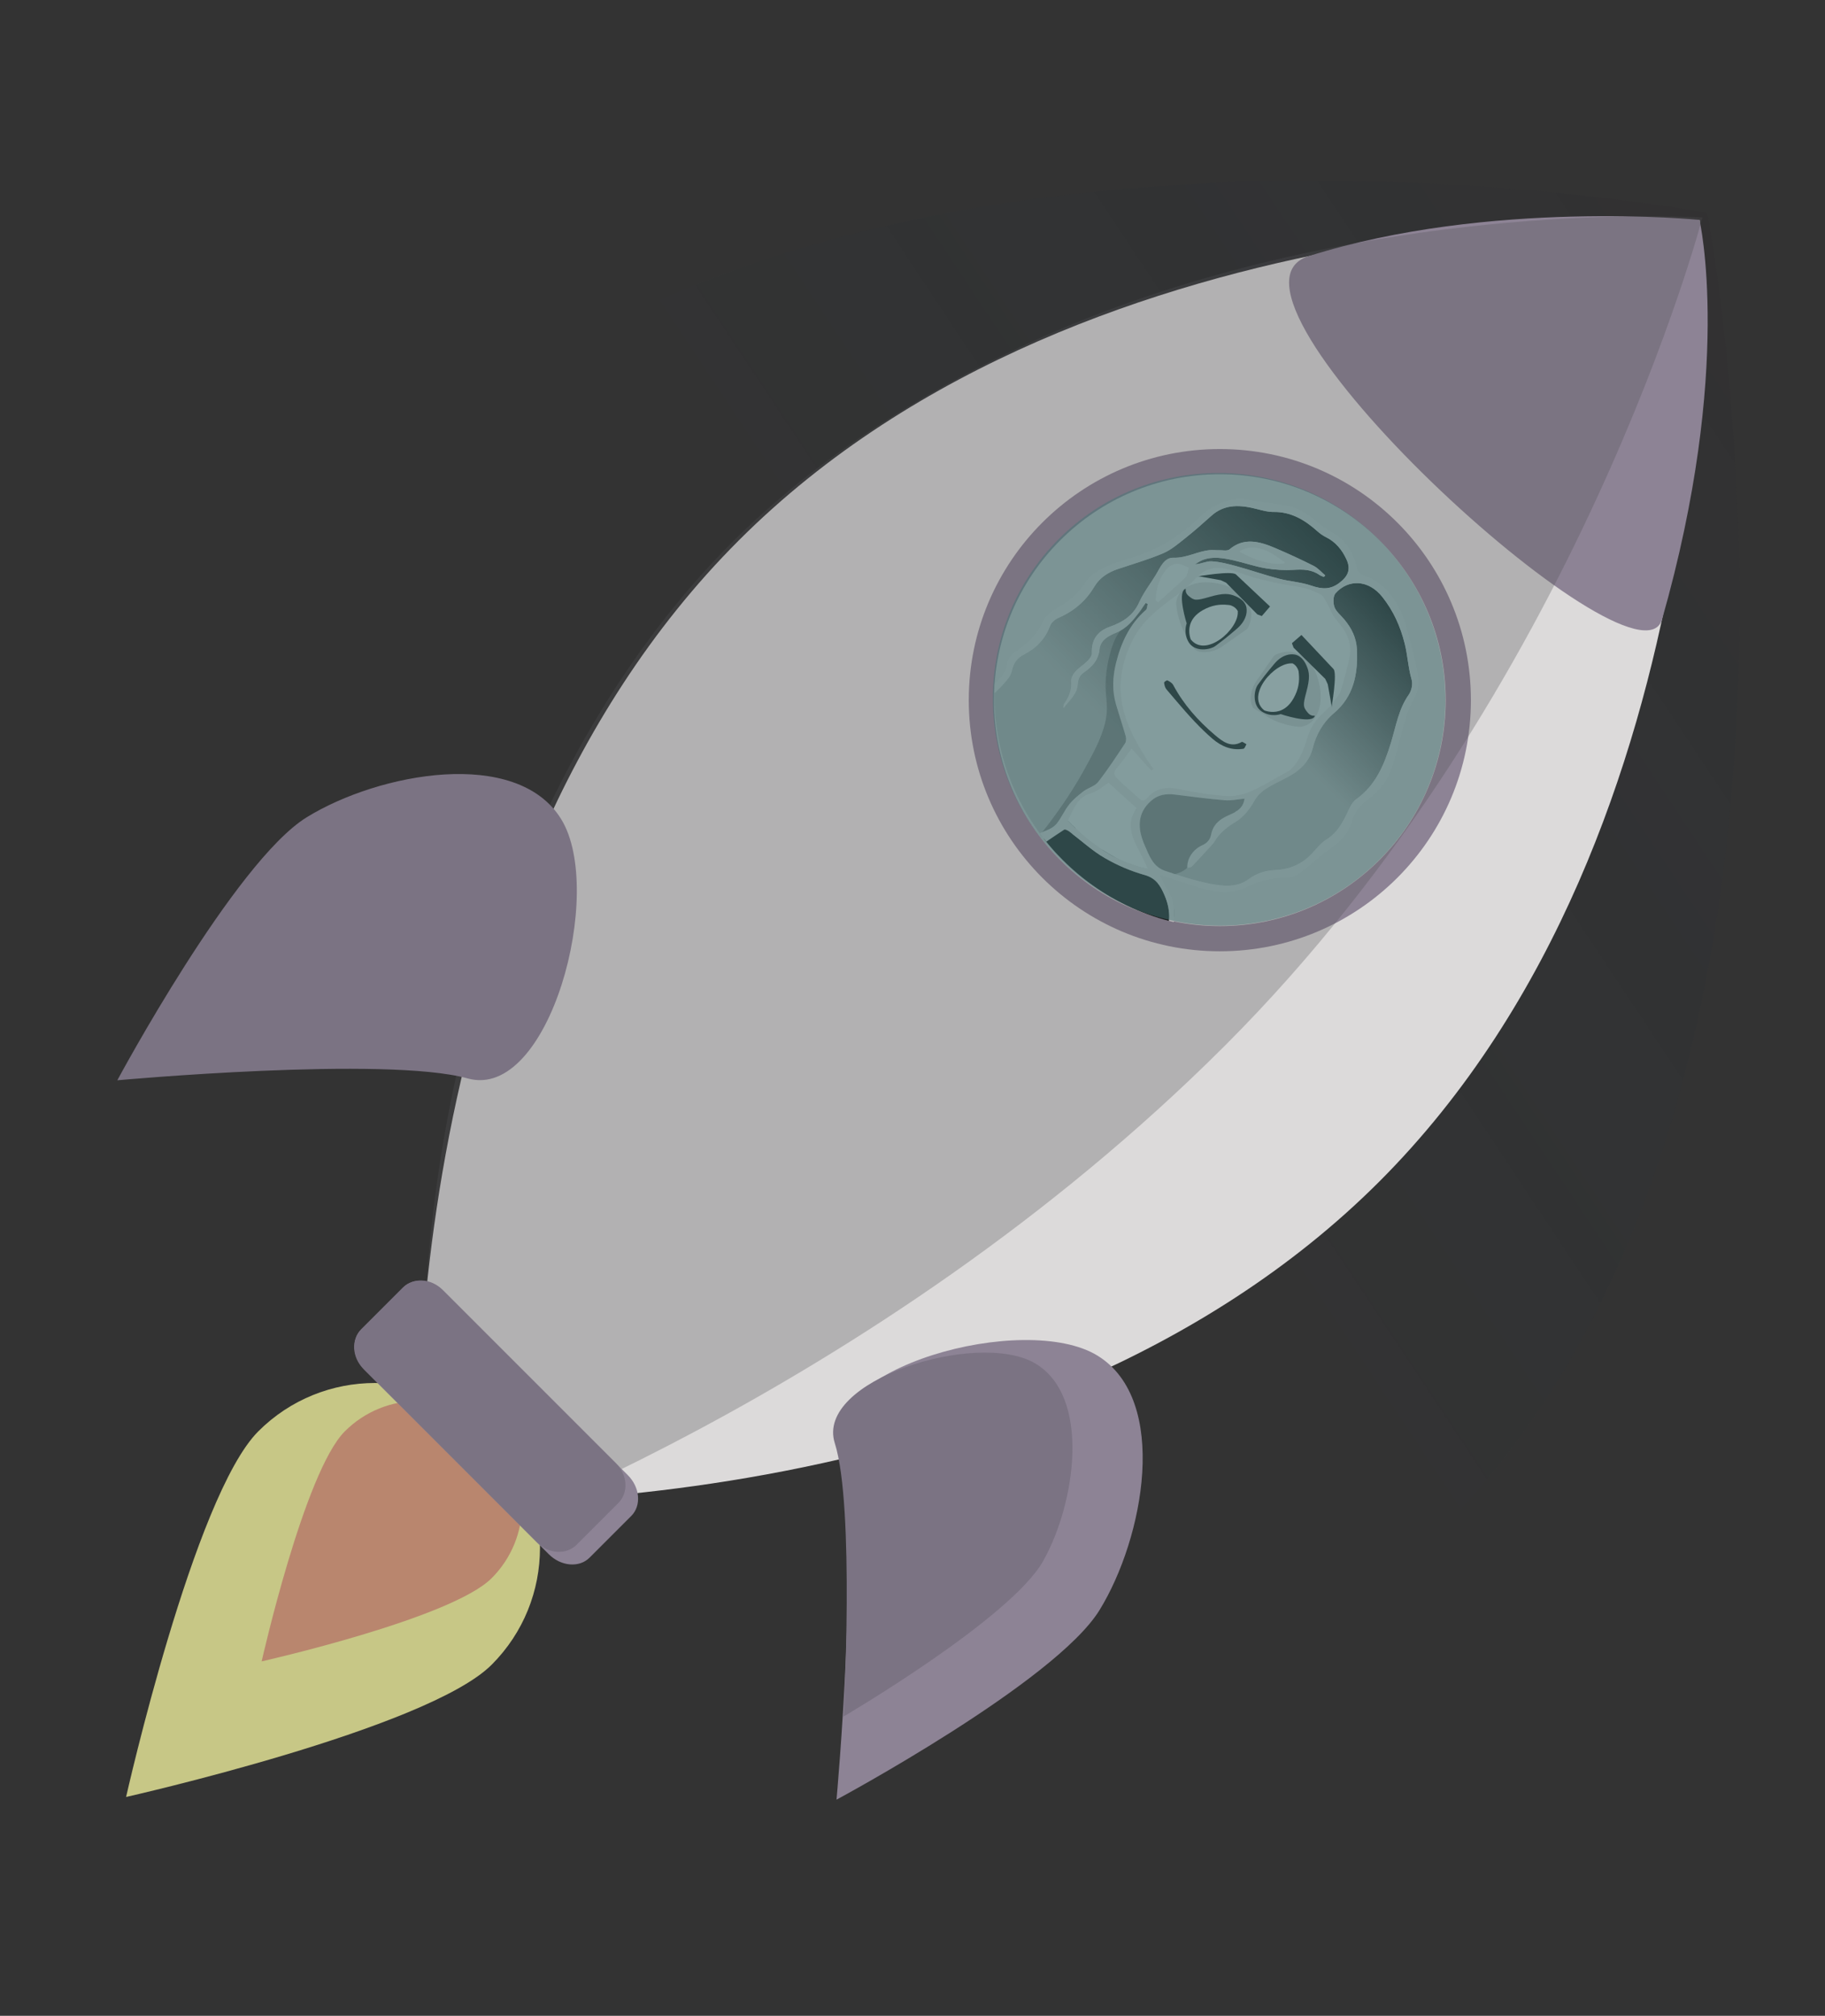 <?xml version="1.0" encoding="utf-8"?>
<!-- Generator: Adobe Illustrator 16.0.0, SVG Export Plug-In . SVG Version: 6.00 Build 0)  -->
<!DOCTYPE svg PUBLIC "-//W3C//DTD SVG 1.1//EN" "http://www.w3.org/Graphics/SVG/1.1/DTD/svg11.dtd">
<svg version="1.1" id="Layer_1" xmlns="http://www.w3.org/2000/svg" xmlns:xlink="http://www.w3.org/1999/xlink" x="0px" y="0px"
	 width="599.214px" height="661.714px" viewBox="0 0 599.214 661.714" enable-background="new 0 0 599.214 661.714"
	 xml:space="preserve">
<rect x="0" y="0" width="599.214" height="661.714" fill="#333333" stroke="none"/>
<linearGradient id="SVGID_1_" gradientUnits="userSpaceOnUse" x1="576.134" y1="118.219" x2="226.071" y2="320.328" gradientTransform="matrix(1.161 0.161 0.161 1.161 -62.991 -62.992)">
	<stop  offset="0" style="stop-color:#2A202A"/>
	<stop  offset="0.784" style="stop-color:#003457;stop-opacity:0"/>
</linearGradient>
<path opacity="0.1" fill="url(#SVGID_1_)" d="M127.125,158.375c144.119-144.117,433.43-88.465,433.43-88.465
	s55.654,289.315-88.463,433.432"/>
<g>
	<path fill="#DCDADA" d="M452.891,387.848C336.698,504.042,137.312,493.041,137.312,493.041s-11-199.386,105.193-315.58
		C358.7,61.268,558.084,72.268,558.084,72.268S569.084,271.654,452.891,387.848z"/>
	<path fill="#8D8395" d="M545.655,203.544C536.866,229.68,391.288,96.201,429.692,84.082
		c59.441-18.758,128.311-11.897,128.311-11.897S569.295,120.691,545.655,203.544"/>
	<circle fill="#8D8395" cx="400.517" cy="229.838" r="82.435"/>
	<circle fill="#DCDADA" cx="400.515" cy="229.837" r="74.162"/>
	<g>
		<defs>
			<circle id="SVGID_2_" cx="403.107" cy="228.166" r="76.585"/>
		</defs>
		<clipPath id="SVGID_3_">
			<use xlink:href="#SVGID_2_"  overflow="visible"/>
		</clipPath>
		<g clip-path="url(#SVGID_3_)">
			
				<linearGradient id="SVGID_4_" gradientUnits="userSpaceOnUse" x1="1812.312" y1="-210.697" x2="1812.312" y2="-400.236" gradientTransform="matrix(0.707 0.707 -0.707 0.707 -1139.237 -833.236)">
				<stop  offset="0.5" style="stop-color:#BDBDBD"/>
				<stop  offset="1" style="stop-color:#000000"/>
			</linearGradient>
			<path fill-rule="evenodd" clip-rule="evenodd" fill="url(#SVGID_4_)" d="M376.821,198.277c-0.191,0.669-0.166,1.583-0.607,1.968
				c-5.309,4.625-8.148,10.767-9.809,17.536c-1.078,4.396-1.309,8.976,0.061,13.582c1.004,3.377,2.121,6.729,3.092,10.114
				c0.213,0.745,0.332,1.793-0.027,2.337c-2.896,4.371-5.768,8.775-8.986,12.894c-1.092,1.398-3.262,1.879-4.756,3.013
				c-1.691,1.286-3.379,2.668-4.699,4.313c-1.537,1.913-2.529,4.271-4.039,6.211c-0.801,1.032-2.086,1.841-3.344,2.307
				c-2.709,1.004-4.859,2.522-6.568,4.858c-0.758,1.033-2.186,1.665-3.445,2.183c-2.387,0.978-4.201,2.291-5.252,4.838
				c-1.191,2.888-3.508,4.867-6.803,5.288c-2.237,0.285-3.819,1.144-4.761,3.288c-0.927,2.113-2.247,4.012-5.156,3.546
				c-2.737-0.438-4.012,1.631-5.523,3.133c-2.671,2.653-5.671,4.458-10.385,4.158c2.267-3.868,4.416-7.378,6.39-10.994
				c0.675-1.24,1.278-2.719,1.272-4.13c-0.016-3.412,0.942-6.301,3.113-8.744c2.92-3.289,4.275-7.383,5.754-11.5
				c1.353-3.77,3.463-7.223,5.256-10.807c1.276-2.556,2.048-5.175,0.887-8.173c-1.24-3.206,0.908-5.178,2.591-7.044
				c1.811-2.008,2.688-4.031,2.131-6.855c-0.578-2.939,0.066-5.431,2.467-7.359c1.863-1.496,3.48-3.314,5.045-5.132
				c0.732-0.852,1.328-1.974,1.555-3.09c0.5-2.46,1.861-4.103,3.988-5.206c3.977-2.061,6.904-5.021,8.502-9.342
				c0.408-1.106,1.609-2.14,2.73-2.625c5.082-2.197,9.035-5.568,11.844-10.301c1.756-2.958,4.5-4.674,7.736-5.758
				c4.945-1.657,9.988-3.12,14.764-5.137c2.639-1.114,4.916-3.07,7.178-4.863c3.023-2.396,5.916-4.959,8.793-7.53
				c4.447-3.975,9.723-3.524,15.262-2.056c1.682,0.446,3.443,0.882,5.129,0.858c5.619-0.074,10.109,2.543,14.25,6.249
				c0.859,0.77,1.824,1.487,2.846,1.988c3.242,1.593,5.344,4.178,6.811,7.354c1.553,3.364,0.395,5.587-2.285,7.646
				c-2.996,2.303-5.738,2.16-9.26,0.952c-3.451-1.184-7.168-1.368-10.711-2.294c-4.654-1.218-9.232-2.817-13.879-4.089
				c-2.697-0.737-5.469-1.462-8.195-1.602c-1.713-0.088-3.406,0.918-5.438,0.967c0.836-0.471,1.625-1.044,2.514-1.392
				c3.246-1.272,6.662-0.664,10.021,0.072c3.568,0.781,7.078,2.032,10.658,2.641c3.047,0.519,6.191,0.686,9.229,0.511
				c3.002-0.173,5.818-0.188,8.49,1.689c0.426,0.3,0.961,0.433,1.447,0.643c0.141-0.174,0.283-0.347,0.426-0.521
				c-1.264-1.059-2.4-2.406-3.82-3.124c-4.121-2.083-8.32-4.006-12.555-5.819c-5.197-2.225-10.336-3.606-15.051,0.411
				c-0.705,0.601-2.27,0.241-3.441,0.272c-1.049,0.028-2.121-0.118-3.156-0.013c-4.025,0.408-7.475,2.603-11.793,2.489
				c-3.154-0.083-4.359,3.272-5.844,5.691c-1.824,2.974-4.012,5.763-5.428,8.939c-1.93,4.337-5.391,6.515-9.596,8.007
				c-4.025,1.428-6.135,4.169-5.945,8.707c0.037,0.872-0.76,1.865-1.434,2.545c-1.223,1.235-2.771,2.159-3.932,3.443
				c-0.732,0.812-1.477,2.045-1.398,3.084c0.219,2.911-0.705,5.255-2.262,7.451c-0.264,0.372-0.34,0.882-0.256,1.471
				c1.803-2.509,4.469-4.5,4.67-7.944c0.102-1.763,0.773-2.91,2.125-3.846c2.629-1.82,4.639-3.957,5.008-7.543
				c0.316-3.062,3.096-4.425,5.566-5.447c3.531-1.463,5.666-4.199,7.746-7.104c0.619-0.864,1.234-1.732,1.852-2.598
				C376.391,198.054,376.606,198.166,376.821,198.277z"/>
			
				<ellipse transform="matrix(0.707 0.707 -0.707 0.707 372.294 -10.108)" opacity="0.4" fill-rule="evenodd" clip-rule="evenodd" stroke="#000000" stroke-miterlimit="10" cx="198.349" cy="444.348" rx="70.666" ry="10.925"/>
			<path fill-rule="evenodd" clip-rule="evenodd" d="M364.151,308.919c0.754-0.361,1.67-0.417,2.512-0.615
				c0.125,0.242,0.252,0.485,0.377,0.729c-0.633,1.958-1.658,3.857-1.828,5.886c-0.496,5.923-0.947,11.883-0.861,17.858
				c0.092,6.37,0.865,12.774,1.236,19.165c0.09,1.579,0.77,2.049,2.141,1.865c1.469-0.198,2.939-0.409,4.389-0.691
				c6.734-1.311,13.463-2.643,20.189-3.979c1.48-0.294,2.713-0.752,2.145-2.781c-0.811-2.903-1.379-3.507-3.668-3.303
				c-5.576,0.496-11.148,1.025-16.721,1.549c-1.938,0.181-2.65-0.662-2.096-2.507c1.273-4.236,2.545-8.474,3.828-12.706
				c2.193-7.226,4.021-14.615,6.725-21.615c1.846-4.78,1.863-9.251-0.203-13.983c-1.281-2.932-2.678-5.5-6.443-6.553
				c-4.525-1.267-9.041-3.191-13.156-5.591c-3.775-2.202-7.121-5.202-10.625-7.916c-0.047-0.528-0.268-1.042-0.697-1.473
				c-0.898-0.897-2.619-1.025-3.496,0c-0.17,0.197-0.35,0.375-0.543,0.547c-0.016,0.014-0.027,0.023-0.041,0.034
				c-0.166,0.118-0.34,0.228-0.512,0.336c-0.635,0.4-1.312,0.734-1.984,1.063c-1.414,0.69-2.848,1.304-4.176,2.151
				c-1.668,1.062-3.609,1.932-4.951,3.419c-0.465,0.515-0.879,1.075-1.332,1.6c-0.207,0.238-0.428,0.461-0.66,0.673
				c-0.057,0.025-0.125,0.05-0.191,0.062c-0.111,0.02-0.219,0.051-0.32,0.088c-0.559,0.042-1.088,0.265-1.443,0.717
				c-1.582,2.004-3.426,3.773-5.295,5.504c-0.404,0.375-0.771,0.722-1.021,0.892c-0.432,0.296-0.908,0.525-1.385,0.743
				c0.014-0.006-0.76,0.321-0.35,0.155c-0.359,0.145-0.717,0.287-1.072,0.435c-0.574,0.237-1.137,0.49-1.684,0.789
				c-2.089,1.143-3.351,3.316-4.866,5.057c-0.311,0.357-0.649,0.687-1.007,0.996c0.16-0.149-0.341,0.217-0.372,0.235
				c-0.023,0.014-0.464,0.19-0.44,0.192c-1.017,0.326-2.12,0.411-3.169,0.571c-1.193,0.182-2.293,0.529-3.396,1.021
				c-1.142,0.51-2.126,1.436-3.031,2.278c-0.396,0.368-0.786,0.742-1.187,1.106c-0.177,0.161-0.359,0.314-0.543,0.468
				c0.219-0.188-0.342,0.237-0.355,0.245c-0.203,0.135-0.422,0.244-0.641,0.353c0.408-0.2-0.206,0.021-0.268,0.034
				c-0.021,0.005-0.372,0.052-0.438,0.063c-0.29,0.026-0.581,0.041-0.87,0.051c-2.009,0.075-4.043-0.231-6.038,0.044
				c0.709-1.466,1.656-3.102,2.505-4.683c0.522-0.972,0.39-2.177-0.402-2.969c-0.712-0.711-2.093-1.04-2.969-0.402
				c-0.116,0.084-0.234,0.161-0.357,0.234c-0.07,0.04-0.276,0.129-0.374,0.172c-0.394,0.135-0.8,0.238-1.202,0.34
				c-1.021,0.254-2.058,0.449-3.077,0.713c-2.463,0.64-4.822,1.825-5.644,4.403c-0.088,0.275-0.112,0.557-0.086,0.832
				c-0.074,0.308-0.109,0.622-0.097,0.882c0.184,3.547-1.264,5.682-4.7,5.973c-2.352,0.2-4.783,0.025-7.169-0.225
				c-1.76-0.185-3.673-1.366-5.222-1.038c-3.22,0.684-6.344,1.876-9.329,3.215c-7.755,3.478-15.424,7.125-23.102,10.756
				c-2.288,1.081-4.489,2.329-6.951,3.616c0.927,1.247,1.533,2.135,2.214,2.963c1.979,2.408,3.992,4.789,5.984,7.186
				c3.059,3.682,5.81,7.683,9.232,10.982c6.273,6.043,12.929,11.689,19.452,17.471c5.433,4.814,10.875,9.62,16.371,14.359
				c3.353,2.891,6.941,5.51,10.201,8.498c3.988,3.657,7.72,7.596,11.609,11.362c1.658,1.605,3.471,3.046,5.151,4.627
				c3.365,3.164,6.688,6.375,10.325,9.85c1.669-4.527,3.332-8.365,4.499-12.378c1.473-5.062,2.447-10.299,3.805-15.406
				c1.879-7.072,3.939-14.085,5.873-21.14c1.523-5.555,3.482-11.025,4.322-16.732c0.994-6.755,3.443-12.931,5.219-19.369
				c0.688-2.495,2.004-4.846,2.258-7.392c0.146-1.496,0.557-1.899,1.697-2.438C350.979,315.319,357.542,312.075,364.151,308.919z"/>
			<path fill-rule="evenodd" clip-rule="evenodd" d="M314.763,247.259c1.289,3.863,2.223,7.43,0.366,10.945
				c-0.489,0.926-0.791,1.388-2.049,1.398c-7.263,0.066-14.511,0.321-21.765,0.507c-0.296,0.008-0.596-0.007-0.894-0.03
				c-3.474-0.275-3.266-0.226-3.905,3.325c-0.652,3.633-1.826,7.135-2.666,10.726c-0.755,3.225-1.335,6.501-2.06,9.736
				c-0.252,1.126-0.075,2.679-2.191,2.189c-1.809-0.419-3.653-0.307-3.479-3.09c0.4-6.403,0.536-12.841,0.99-19.237
				c0.238-3.347,0.804-6.667,1.483-9.926c0.188-0.907,1.185-2.102,2.025-2.24c8.418-1.392,16.868-2.657,25.34-3.806
				C308.819,247.367,311.767,247.416,314.763,247.259z"/>
			<path fill-rule="evenodd" clip-rule="evenodd" d="M209.451,432.057c1.959-1.955,3.894-3.933,5.875-5.862
				c5.425-5.287,10.91-10.513,16.297-15.837c10.308-10.187,20.538-20.45,30.862-30.618c1.698-1.675,3.769-2.966,5.564-4.548
				c1.27-1.121,2.28-0.879,3.501,0.291c2.876,2.753,5.768,5.495,8.758,8.123c1.955,1.718,4.133,3.175,6.13,4.849
				c0.994,0.832,1.745,1.954,2.708,2.831c3.596,3.272,7.231,6.501,10.859,9.737c0.926,0.826,1.163,1.473,0.105,2.363
				c-3.961,3.338-8.181,6.184-13.017,8.311c-4.064,1.789-7.55,4.742-11.595,6.584c-6.986,3.182-14.177,5.972-21.339,8.799
				c-9.552,3.77-19.146,7.443-28.745,11.104c-4.785,1.824-9.559,3.705-14.466,5.215c-3.153,0.971-6.524,1.385-9.835,1.875
				c-0.695,0.104-1.922-0.367-2.23-0.918c-0.29-0.515,0.079-1.715,0.564-2.221C202.722,438.716,206.103,435.403,209.451,432.057z"/>
			<path fill-rule="evenodd" clip-rule="evenodd" d="M195.514,441.254c0.932-2.918,1.709-5.907,2.823-8.745
				c2.822-7.178,5.903-14.239,8.683-21.435c4.339-11.234,8.46-22.566,12.799-33.803c1.163-3.01,2.768-5.827,4.188-8.722
				c3.833-7.808,7.674-15.611,11.522-23.41c0.286-0.579,0.669-1.106,0.973-1.603c2.999,2.545,5.983,4.971,8.848,7.533
				c4.646,4.158,9.247,8.37,13.802,12.63c2.372,2.22,4.677,4.524,6.839,6.945c0.43,0.481,0.415,1.927,0.011,2.469
				c-1.56,2.104-3.304,4.077-5.088,5.996c-1.932,2.075-3.933,4.09-5.994,6.037c-6.032,5.695-12.234,11.219-18.13,17.049
				c-5.052,4.996-9.763,10.336-14.658,15.491c-0.793,0.834-1.815,1.444-2.645,2.247c-4.437,4.295-8.843,8.621-13.263,12.932
				c-2.762,2.695-5.514,5.4-8.319,8.051c-0.46,0.436-1.17,0.609-1.765,0.905C195.932,441.632,195.724,441.444,195.514,441.254z"/>
			<g>
				<path fill-rule="evenodd" clip-rule="evenodd" fill="#F3F3F3" d="M397.03,347.438c-0.572-1.485-1.092-2.831-1.699-4.411
					c4.35-1.297,8.615-2.568,13.037-3.886c0.324,0.428,0.717,0.944,1.225,1.612c0.258-0.454,0.703-0.861,0.619-1.147
					c-1.139-3.86,0.926-6.384,2.988-9c1.238-1.571,2.16-3.397,3.27-5.077c0.471-0.713,1.059-1.343,2.143-1.8
					c-0.391,2.389-0.785,4.776-1.238,7.543c0.811-0.318,1.275-0.443,1.682-0.666c4.887-2.672,10.188-3.591,15.924-2.887
					c2.096,0.256,2.65,1.485,1.777,2.896c-1.244,2.013-2.752,3.941-4.506,5.513c-4.27,3.829-9.543,6.308-15.26,6.841
					C410.086,343.611,403.692,345.627,397.03,347.438z"/>
				<path fill-rule="evenodd" clip-rule="evenodd" fill="#F3F3F3" d="M277.032,296.15c0.083-3.113,0.161-5.993,0.25-9.293
					c1.131,0.235,2.496,0.14,3.143,0.776c0.499,0.492,0.18,1.915,0.078,2.898c-0.159,1.544-0.487,3.058-0.662,4.599
					c-0.252,2.229,1.85,2.316,3.301,3.242c-0.433,0.298-0.698,0.513-0.993,0.682c-2.619,1.489-2.647,1.574-1.045,4.257
					c0.853,1.427,0.797,2.485-0.688,3.379c-3.277,1.974-6.673,2.525-10.436,0.675c-2.064-1.015-2.574-2.121-1.594-4.185
					C270.225,299.308,272.887,296.375,277.032,296.15z"/>
				<path fill-rule="evenodd" clip-rule="evenodd" fill="#F3F3F3" d="M379.506,197.194c0.154-4.037,1.215-7.744,4.004-10.637
					c0.746-0.773,2.07-1.342,3.166-1.324c1.205,0.018,2.453,0.821,3.682,1.282c-0.373,1.052-0.455,2.402-1.172,3.106
					c-2.881,2.826-5.955,5.451-8.959,8.152C379.987,197.58,379.749,197.387,379.506,197.194z"/>
				<path fill-rule="evenodd" clip-rule="evenodd" fill="#F3F3F3" d="M406.993,181.137c4.494-2.772,9.561-0.557,14.93,3.712
					C419.086,185.932,412.213,184.254,406.993,181.137z"/>
				<path fill-rule="evenodd" clip-rule="evenodd" d="M395.247,240.026c-4.391-4.205-8.312-8.976-12.314-13.675
					c-0.479-0.562-0.689-1.445-0.77-2.189c-0.025-0.254,0.877-0.863,1.105-0.749c0.701,0.35,1.525,0.853,1.873,1.503
					c3.416,6.409,8.156,11.736,13.672,16.415c2.6,2.205,5.316,4.292,8.828,2.288c0.27-0.152,1.021,0.483,1.549,0.752
					c-0.324,0.513-0.562,1.407-0.988,1.478c-3.795,0.626-7.154-0.716-10.141-3.271C397.098,241.756,396.163,240.903,395.247,240.026
					z"/>
			</g>
			
				<linearGradient id="SVGID_5_" gradientUnits="userSpaceOnUse" x1="1870.216" y1="-283.918" x2="1870.216" y2="-398.849" gradientTransform="matrix(0.707 0.707 -0.707 0.707 -1139.237 -833.236)">
				<stop  offset="0.5" style="stop-color:#BDBDBD"/>
				<stop  offset="1" style="stop-color:#000000"/>
			</linearGradient>
			<path fill-rule="evenodd" clip-rule="evenodd" fill="url(#SVGID_5_)" d="M408.614,262.166c-0.373,3.127-2.654,4.351-5.014,5.357
				c-2.979,1.273-5.297,3.034-5.951,6.441c-0.326,1.702-1.301,2.773-2.93,3.512c-2.826,1.28-4.191,3.667-4.131,6.989
				c0.268,0.038,0.551,0.157,0.625,0.077c1.883-1.987,3.756-3.984,5.602-6.007c0.729-0.798,1.504-1.583,2.061-2.503
				c1.668-2.753,4.01-4.556,6.793-6.244c2.562-1.55,4.686-4.207,6.156-6.881c1.35-2.456,3.328-3.764,5.535-5.011
				c2.609-1.477,5.441-2.624,7.891-4.312c2.711-1.87,4.867-4.481,5.691-7.761c1.195-4.753,3.43-8.689,7.107-11.797
				c6.326-5.346,7.885-12.69,7.475-20.876c-0.193-3.825-1.785-7.053-4.299-9.984c-1.105-1.289-2.604-2.5-3.104-3.975
				c-0.463-1.37-0.418-3.572,0.41-4.49c4.156-4.617,10.729-4.501,15.309,1.212c3.764,4.695,5.973,9.844,7.352,15.266
				c0.996,3.913,1.148,7.991,2.309,11.969c0.436,1.489-0.074,3.646-0.961,4.901c-3.334,4.719-4.199,10.38-5.848,15.784
				c-2.188,7.172-5.037,14.016-11.432,18.542c-1.219,0.863-1.98,2.491-2.652,3.923c-1.691,3.605-3.438,7.022-7.025,9.224
				c-1.947,1.193-3.389,3.173-5.006,4.85c-3.162,3.277-7.072,5.037-11.758,5.217c-3.301,0.127-6.248,1.08-8.826,2.998
				c-3.895,2.896-8.559,2.334-13.01,1.448c-4.889-0.974-9.719-2.572-14.492-4.192c-3.959-1.344-5.225-5.108-6.693-8.483
				c-2.387-5.481-2.41-10.493,2.203-14.529c2.203-1.926,4.756-2.373,7.668-2.014c5.482,0.678,10.967,1.41,16.455,1.87
				C404.252,262.866,406.391,262.365,408.614,262.166z"/>
			<path opacity="0.3" fill-rule="evenodd" clip-rule="evenodd" d="M397.518,276.416c0.277-0.777,0.422-1.592,0.375-2.382
				c1.363-0.963,2.494-2.182,3.145-3.817c0.049-0.126,0.08-0.251,0.104-0.375c0.945-0.128,1.889-0.258,2.832-0.393
				c0.848-0.121,1.562-0.984,1.766-1.765c0.129-0.493,0.1-0.969-0.053-1.4c0.582-0.06,1.158-0.145,1.725-0.271
				c1.316-0.293,2.096-1.752,1.764-3.019c-0.35-1.34-1.705-2.057-3.02-1.764c-0.129,0.029-0.258,0.052-0.389,0.073
				c-0.029,0.003-0.059,0.006-0.088,0.009c-0.457,0.041-0.914,0.052-1.373,0.057c-1.084,0.01-2.17-0.046-3.252-0.112
				c-2.686-0.164-5.365-0.42-8.053-0.596c-5.334-0.348-11.289-0.718-16.275,1.56c-2.086,0.952-3.652,2.677-4.377,4.845
				c-0.811,2.421-0.164,5.203,0.76,7.489c0.346,0.854,1.014,1.529,1.812,1.765c-0.203,0.487-0.33,1.02-0.373,1.603
				c-0.111,1.506,0.721,3.064,1.516,4.278c0.574,0.881,1.605,1.405,2.611,1.217c-0.033,0.839,0.355,1.702,1.211,2.244
				c0.889,0.562,1.807,0.878,2.736,1.016c0.244,0.316,0.555,0.576,0.908,0.742c1.543-0.176,4.705-0.902,6.287-2.575
				c2.779-2.36,3.158-3.85,5.375-6.818"/>
			<path opacity="0.3" fill-rule="evenodd" clip-rule="evenodd" d="M343.452,276.505c0.004,0.005,0.008,0.01,0.012,0.015
				c0.188-0.175,0.377-0.347,0.566-0.519C343.834,276.167,343.641,276.335,343.452,276.505z"/>
			<path opacity="0.3" fill-rule="evenodd" clip-rule="evenodd" d="M348.073,270.698c2.131-1.688,4.377-3.525,5.529-6.051
				c0.357-0.778,1.328-0.437,1.529,0.219c0.473-0.729,0.955-1.449,1.443-2.168c0.557-0.188,1.053-0.569,1.367-1.109
				c0.746-1.28,1.477-2.568,2.193-3.864c1.564-1.583,3.125-3.194,4.531-4.901c0.096-0.098,0.189-0.195,0.287-0.291
				c0.188-0.189,0.336-0.403,0.451-0.632c2.299-2.981,4.062-6.278,4.514-10.22c0.393-3.424-0.623-6.667-1.287-9.979
				c0.07-0.422,0.143-0.844,0.221-1.265c0.172-0.941-0.1-1.887-0.768-2.486c-0.059-0.692-0.098-1.387-0.119-2.082
				c-0.002-0.061-0.002-0.122-0.004-0.182c0.08-0.605,0.188-1.213,0.348-1.94c0.135-0.619,0.047-1.248-0.225-1.776
				c0.008-0.07,0.012-0.142,0.02-0.212c0.023-0.247,0.051-0.493,0.078-0.739c0.006-0.044,0.01-0.081,0.014-0.113
				c0.006-0.04,0.018-0.117,0.037-0.255c0.279-1.957,0.736-3.88,1.307-5.771c0.125-0.414,0.254-0.826,0.389-1.236
				c0.074-0.23,0.154-0.458,0.234-0.687c0.01-0.024,0.129-0.335,0.158-0.418c0.307-0.721,0.682-1.409,1.113-2.062
				c0.066-0.096,0.135-0.19,0.203-0.285c-0.098,0.144,0.299-0.371,0.309-0.38c0.367-0.44,0.77-0.85,1.178-1.251
				c0.789-0.775,1.662-1.465,2.506-2.178c1.967-1.661,3.559-3.512,4.432-5.964c0.455-1.268-0.545-2.7-1.764-3.018
				c-1.387-0.362-2.564,0.495-3.02,1.764c-0.697,1.958-2.799,3.414-4.527,4.887c-1.77,1.508-3.365,3.284-4.422,5.369
				c-1.004,1.982-1.645,4.219-2.174,6.368c-0.539,2.197-0.883,4.447-1.057,6.701c-0.08,1.03-0.102,2.061-0.08,3.093
				c0.057,2.859,0.617,5.739,0.344,8.599c-0.609,6.391-4.4,13.072-7.439,18.587c-4.377,7.942-9.635,15.356-15.311,22.415
				c0.996-0.438,2.012-0.807,3.045-1.077C345.104,272.938,346.618,271.852,348.073,270.698z"/>
			<path opacity="0.3" fill-rule="evenodd" clip-rule="evenodd" d="M349.336,271.857c-0.758,0.597-1.531,1.179-2.303,1.763
				c0.025,0,0.053-0.001,0.078-0.002c0.287-0.003,0.543,0.168,0.701,0.401C348.336,273.31,348.844,272.589,349.336,271.857z"/>
			<path opacity="0.4" fill-rule="evenodd" clip-rule="evenodd" d="M359.819,311.257c-2.688,1.231-5.6,1.893-8.484,2.62
				c-0.225-0.083-0.484-0.105-0.771-0.04c-4.707,1.056-9.617,0.718-14.285,1.988c-1.443,0.393-1.16,2.352-0.004,2.653
				c0.016,0.017,0.031,0.036,0.049,0.053c1.035,1.041,2.119,2.137,2.924,3.393c0.586,1.094,0.963,2.297,1.076,3.539
				c0.025,0.283,0.119,0.521,0.26,0.712c0.066,1.21-0.051,2.439-0.195,3.628c-0.146,1.199,1.732,1.186,1.875,0
				c0.127-1.051,0.217-2.121,0.199-3.183c0.379-0.195,0.641-0.58,0.59-1.157c-0.113-1.229-0.393-2.419-0.832-3.544
				c0.139,0.07,0.277,0.143,0.422,0.21c1.51,0.706,2.822-1.425,1.537-2.265c0.684-0.125,1.363-0.302,2.027-0.519
				c3.248-0.646,6.426-1.643,9.568-2.689c0.715-0.238,0.996-0.86,0.951-1.45c1.523-0.429,3.018-0.923,4.439-1.576
				C362.768,312.895,361.403,310.531,359.819,311.257z"/>
			<path opacity="0.4" fill-rule="evenodd" clip-rule="evenodd" d="M315.648,259.694c0.977-1.21,1.03-2.72,0.268-4.014
				c0.172-0.666,0.254-1.35,0.209-2.046c0.254-0.453,0.472-0.928,0.64-1.425c0.741-2.181-0.315-4.166-2.054-5.45
				c-0.195-0.144-0.413-0.23-0.641-0.273c-0.868-1.501-3.547-1.453-3.921,0.501c-0.261,1.371-0.542,2.738-0.931,4.08
				c-0.344,1.192-0.647,1.948-1.36,3.051c-0.37,0.571-1.206,1.369-1.886,1.816c-1.192,0.782-2.523,1.255-3.885,1.647
				c-0.252,0.073-0.483,0.188-0.689,0.336c-4.373-0.121-8.746-0.214-13.077-0.836c-0.354-0.114-0.71-0.224-1.067-0.325
				c-1.032-0.397-2.088-0.726-3.193-0.913c-0.88-0.15-1.602,0.87-0.901,1.57c0.2,0.2,0.399,0.399,0.601,0.597
				c1.131,2.781,2.178,5.958,1.688,8.99c-0.19,1.182,1.621,1.672,1.814,0.475c0.24-1.489,0.187-2.971-0.054-4.431
				c0.63,0.147,1.396-0.322,1.139-1.107c-0.037-0.112-0.069-0.226-0.104-0.339c0.07-0.01,0.141-0.025,0.205-0.049
				c0.133,0.072,0.281,0.117,0.439,0.117c0.511,0,0.938-0.427,0.938-0.938c-0.001-0.095,0-0.19,0-0.286
				c0.909,0.296,1.855,0.515,2.812,0.684c0.296,0.115,0.595,0.226,0.895,0.329c0.282,0.096,0.531,0.044,0.726-0.089
				c1.118,0.138,2.228,0.222,3.28,0.293c1.69,0.113,3.394,0.148,5.095,0.116c0.51,0.063,1.031,0.036,1.554-0.05
				c1.739-0.077,3.473-0.226,5.191-0.451c0.413-0.054,0.624-0.306,0.677-0.604c0.529,0.619,1.341,0.821,2.158,0.674
				C313.429,261.124,314.837,260.7,315.648,259.694z M298.094,259.812c-0.054-0.011-0.108-0.019-0.168-0.022
				c-0.587-0.029-1.164-0.104-1.732-0.204c1.435,0.057,2.871,0.095,4.308,0.134c0.002,0.06,0.004,0.118,0.01,0.174
				C299.704,259.88,298.898,259.856,298.094,259.812z"/>
			<path opacity="0.4" fill-rule="evenodd" clip-rule="evenodd" d="M366.672,352.404c0.365-3.737,0.412-7.493,0.506-11.244
				c0.094-3.762,0.365-7.467,0.842-11.199c0.877-6.885-0.465-13.842,0.432-20.715c0.154-1.181-1.658-1.675-1.814-0.476
				c-0.094,0.713-0.158,1.428-0.211,2.143c-0.605-0.348-1.619,0.146-1.416,1.045c0.551,2.437-0.965,4.577-1.412,6.896
				c-0.264,1.371,0.098,2.95,0.299,4.314c0.217,1.469,0.441,2.926,0.43,4.415c-0.041,5.698-1.477,11.441-0.221,17.105
				c0.131,0.586,0.641,0.764,1.092,0.649c-0.068,2.36-0.17,4.717-0.4,7.067C364.68,353.609,366.557,353.599,366.672,352.404z
				 M366.192,328.14c0.049-0.014,0.096-0.03,0.141-0.05c-0.039,0.529-0.09,1.06-0.152,1.589c-0.043,0.351-0.082,0.7-0.121,1.051
				C366.125,329.864,366.174,329.002,366.192,328.14z"/>
			<path opacity="0.4" fill-rule="evenodd" clip-rule="evenodd" d="M302.025,400.565c-0.265-0.265-0.534-0.526-0.805-0.788
				c-5.086-4.963-10.631-9.417-16.139-13.908c-0.02-0.508-0.203-1.007-0.596-1.396c-3.037-3.014-6.498-5.531-9.986-7.995
				c-0.713-0.867-1.502-1.687-2.31-2.494c-0.441-0.441-0.965-0.629-1.48-0.628c-1.651-1.55-3.298-3.107-4.956-4.647
				c-0.991-0.921-1.981-1.842-2.973-2.762c-0.027-0.035-0.049-0.063-0.063-0.082c-0.158-0.21-0.316-0.42-0.474-0.631
				c-0.219-0.291-0.475-0.54-0.76-0.73c-0.174-0.386-0.357-0.767-0.553-1.143c-0.085-0.387-0.271-0.759-0.555-1.07
				c-0.029-0.031-0.059-0.063-0.088-0.095c-1.503-2.567-3.426-4.901-5.342-7.173c-2.689-3.188-5.206-6.082-7.028-9.894
				c-0.091-0.19-0.177-0.383-0.262-0.574c-0.007-0.015-0.125-0.295-0.155-0.364c-0.13-0.331-0.251-0.666-0.364-1.003
				c-0.261-0.772-0.46-1.563-0.613-2.362c-0.034-0.178-0.062-0.355-0.09-0.533c-0.003-0.023-0.006-0.04-0.009-0.058
				c-0.004-0.028-0.007-0.06-0.012-0.104c-0.037-0.346-0.058-0.693-0.071-1.04c-0.013-0.341-0.009-0.681,0.003-1.022
				c0.006-0.168,0.017-0.336,0.028-0.505c0.005-0.062,0.04-0.391,0.046-0.468c0.088-0.597,0.222-1.187,0.385-1.768
				c0.09-0.32,0.197-0.636,0.309-0.949c0.016-0.042,0.078-0.2,0.108-0.277c0.065-0.15,0.132-0.301,0.202-0.449
				c0.287-0.625,0.628-1.225,0.991-1.808c0.188-0.3,0.388-0.592,0.592-0.88c0.068-0.098,0.14-0.192,0.21-0.287
				c-0.032,0.049,0.279-0.352,0.326-0.41c0.897-1.099,1.909-2.1,2.969-3.038c0.554-0.492,1.129-0.958,1.713-1.412
				c0.028-0.022,0.062-0.048,0.109-0.083c0.174-0.13,0.35-0.258,0.525-0.385c0.358-0.261,0.724-0.512,1.088-0.762
				c3.605-2.458,7.562-4.416,11.517-6.238c7.022-3.237,14.318-5.816,21.548-8.552c3.754,0.121,7.502-0.448,11.081-1.613
				c4.132-1.345,7.996-3.397,11.733-5.585c1.258-0.735,2.493-1.508,3.756-2.233c0.193-0.022,0.396-0.093,0.601-0.224
				c3.265-2.089,7.229-2.236,10.932-1.444c1.852,0.396,3.641,1.038,5.334,1.882c1.664,0.829,2.809,2.32,4.236,3.476
				c1.242,1.006,2.812,1.75,4.445,1.51c1.525-0.224,1.615-1.97,1.043-3.044c-0.549-1.03-1.5-1.911-2.357-2.681
				c-0.537-0.482-1.119-0.996-1.744-1.422c-0.395-0.314-0.797-0.653-1.182-1.015c-0.008-0.01-0.016-0.02-0.025-0.029
				c-0.436-0.477-0.861-0.963-1.271-1.464c-0.053-0.064-0.104-0.129-0.154-0.194c0.043,0.053-0.098-0.13-0.178-0.237
				c-0.553-0.888-0.881-1.871-0.793-2.95c0.059-0.713,0.369-1.427,0.736-2.093c0.412-0.491,0.859-0.952,1.32-1.395
				c1.191-1.139,2.154-1.851,3.248-2.644c1.225-0.889,2.482-1.732,3.713-2.612c3.115-2.224,5.557-4.976,7.582-8.231
				c2.154-3.466,3.789-7.216,6.215-10.52c0.689-0.938,0.119-2.383-0.801-2.906c-1.096-0.624-2.219-0.134-2.906,0.802
				c-1.82,2.479-3.209,5.208-4.693,7.886c-0.465,0.154-0.885,0.472-1.211,0.895c0,0,0,0.001-0.002,0.002
				c-0.076,0.096-0.16,0.189-0.24,0.283c-0.176,0.196-0.361,0.382-0.549,0.565c-0.408,0.398-0.85,0.762-1.297,1.114
				c0.072-0.062-0.494,0.362-0.605,0.44c-0.275,0.197-0.555,0.388-0.838,0.577c-0.646,0.437-1.305,0.855-1.965,1.269
				c-2.762,1.727-5.592,3.342-8.26,5.213c-2.576,1.809-5.127,3.857-6.764,6.597c-0.314,0.526-0.57,1.064-0.766,1.613
				c-0.186,0.013-0.375,0.067-0.562,0.174c-0.156,0.09-0.299,0.225-0.412,0.383c-0.789-0.198-1.59,0.147-2.111,0.732
				c-1.359,0.067-2.679,0.761-3.595,2.11c-0.222,0.328-0.23,0.756-0.093,1.133c-0.868,0.266-1.722,0.583-2.559,0.935
				c-3.622,1.523-6.865,3.849-10.304,5.729c-3.641,1.988-7.148,3.548-11.215,4.422c-0.045-0.004-0.091-0.007-0.14-0.005
				c-0.294,0.012-0.586,0.032-0.877,0.057c-0.118-0.194-0.267-0.374-0.44-0.531c0.471-0.543,0.868-1.181,1.189-1.904
				c0.967-2.17,1.227-4.626,2.391-6.708c0.589-1.053-1.04-1.983-1.632-0.926c-0.153,0.276-0.292,0.56-0.421,0.846
				c-0.425-0.556-1.467-0.594-1.659,0.284c-0.015,0.069-0.033,0.137-0.051,0.204c-0.765,0.187-1.504,0.457-2.233,0.757
				c-0.135,0.029-0.27,0.058-0.402,0.089c-1.365,0.31-2.734,0.601-4.078,0.998c-2.025,0.598-4.563,1.615-5.343,3.737
				c-0.251,0.268-0.294,0.567-0.2,0.828c-0.036,0.464,0.184,0.921,0.681,1.042c0.151,0.037,0.303,0.064,0.456,0.087
				c-0.314,0.653-0.541,1.375-0.764,2.022c-0.051,0.146-0.05,0.286-0.017,0.419c-2.413,0.787-4.812,1.608-7.201,2.456
				c-2.954,0.169-5.839-1.148-8.873-1.043c-0.325,0.011-0.565,0.149-0.718,0.345c-0.33-0.424-0.865-0.406-1.241-0.156
				c-0.088-0.005-0.178,0-0.268,0.022c-2.346,0.562-5.063,1.593-6.908,3.337c-1.87,0.301-3.729,0.679-5.568,1.183
				c-0.469,0.129-0.706,0.588-0.68,1.014c-3.587,0.441-7.149,1.396-9.812,3.992c-0.449,0.438-0.619,1.016-0.581,1.583
				c-4.931,0.902-10.623,0.712-14.427,4.385c-0.868,0.838-0.775,1.888-0.229,2.642c-0.063,0.469,0.013,0.959,0.243,1.364
				c0.445,0.783,1.25,1.122,2.061,1.042c-0.262,0.602-0.279,1.307,0.11,1.852c1.453,2.032,3.03,4.332,4.968,6.115
				c0.111,2.204,1.856,4.188,3.276,5.765c-1.341,0.515-2.231,2.318-0.905,3.644c4.086,4.084,8.246,8.092,12.442,12.062
				c0.093,0.329,0.276,0.656,0.576,0.957c0.447,0.449,0.89,0.904,1.329,1.36c0.806,1.284,1.442,2.684,1.97,4.085
				c0.764,2.025,1.34,4.163,1.637,6.318c0.042,2.043-0.103,4.09-0.364,5.991c-0.16,1.159-0.383,2.308-0.655,3.445
				c-0.301,0.609-0.613,1.214-0.954,1.805c-1.156,2.004-2.544,3.915-3.901,5.802c-0.154,0.065-0.306,0.164-0.446,0.306
				c-6.534,6.546-12.555,13.578-19.063,20.146c-6.476,6.535-11.879,14.023-18.367,20.539c-0.177,0.178-0.288,0.369-0.347,0.564
				c-4.332,4.164-8.664,8.328-12.914,12.576c-1.088,1.088,0.6,2.775,1.688,1.688c4.231-4.229,8.548-8.38,12.867-12.529
				c0.219-0.053,0.437-0.17,0.635-0.37c0.932-0.936,1.838-1.894,2.729-2.865c10.165-9.788,20.226-19.685,29.096-30.688
				c0.274-0.339,0.545-0.682,0.816-1.024c0.386,0.161,0.847,0.125,1.232-0.261l3.746-3.746c0.7,0.137,1.446-0.096,2.04-0.593
				c0.924-0.771,1.709-1.68,2.384-2.678c1.626-1.367,3.354-2.603,5.109-3.806c0.702-0.324,1.414-0.623,2.142-0.891
				c1.678-0.618,3.411-1.069,5.165-1.415c1.641,0.058,3.28,0.124,4.916,0.243c0.841,0.395,1.682,0.789,2.522,1.186
				c8.125,6.023,16.814,11.326,24.204,18.279c0.234,0.222,0.468,0.444,0.696,0.668c0.241,0.236,0.481,0.472,0.72,0.709
				C300.917,405.715,304.05,402.583,302.025,400.565z M293.96,300.835c-0.042,0.125-0.087,0.248-0.133,0.37
				c-0.134-0.016-0.271,0-0.406,0.055c0.261-0.367,0.519-0.737,0.761-1.115C294.111,300.376,294.037,300.606,293.96,300.835z
				 M290.712,301.799c-0.096,0.139-0.188,0.279-0.279,0.42c-0.088-0.007-0.176-0.012-0.264-0.018
				c0.002-0.012,0.003-0.022,0.005-0.033C290.363,302.053,290.543,301.931,290.712,301.799z M292.822,298.762
				c-0.064,0.108-0.133,0.214-0.201,0.321c-0.041-0.08-0.083-0.16-0.127-0.239C292.603,298.817,292.712,298.79,292.822,298.762z
				 M290.562,299.264c0.068,0.103,0.135,0.209,0.199,0.316c-0.022-0.003-0.044-0.007-0.067-0.009
				c-0.575-0.029-1.145-0.013-1.709,0.042C289.504,299.486,290.033,299.374,290.562,299.264z M244.625,329.814
				c0.062-0.106,0.128-0.21,0.194-0.312c0.055-0.062,0.109-0.123,0.164-0.185c-0.188,0.285-0.373,0.573-0.549,0.868
				c-0.081,0.137-0.16,0.274-0.236,0.413C244.335,330.334,244.476,330.072,244.625,329.814z"/>
			<path opacity="0.4" fill-rule="evenodd" clip-rule="evenodd" d="M385.629,300.328c-0.02-1.963-0.473-3.812-1.635-5.417
				c-0.127-0.176-0.277-0.326-0.445-0.445c-0.033-2.011-1.422-3.891-2.727-5.322c-1.58-1.732-3.623-3.361-5.859-4.142
				c-0.605-0.21-1.158,0.059-1.488,0.51c-0.248-0.143-0.5-0.283-0.752-0.422c-0.303-0.323-0.604-0.648-0.898-0.976
				c-0.48-0.531-1.074-0.557-1.557-0.312c-2.385-1.228-4.828-2.486-6.582-4.571c-1.203-1.431-3.242,0.631-2.049,2.049
				c2.441,2.904,5.945,4.33,9.232,6.067c3.178,3.374,6.662,6.474,10.426,9.178c0.133,0.097,0.277,0.155,0.428,0.187
				c0.705,1.11,0.994,2.259,1.008,3.615C382.75,302.197,385.647,302.199,385.629,300.328z"/>
			<path fill-rule="evenodd" clip-rule="evenodd" fill="#F3F3F3" d="M376.834,285.16c-10.547-2.225-18.666-8.104-26.135-15.733
				c1.842-3.548,2.922-7.651,7.697-8.968c2.018-0.556,3.678-2.16,5.691-3.406c2.729,2.479,5.818,5.286,9.143,8.307
				C368.25,272.261,374.182,278.291,376.834,285.16z"/>
			<path fill-rule="evenodd" clip-rule="evenodd" fill="#E3E3E3" d="M418.924,328.704c4.688-2.028,9.027-3.152,13.758-2.723
				c0.453,0.041,0.924-0.029,1.354,0.092c1.719,0.489,3.773,0.417,4.65,2.522c0.869,2.087-0.197,3.543-1.371,5.046
				c-4.939,6.315-11.572,10.269-19.553,11.143c-5.91,0.647-11.596,1.662-17.164,3.396c-4.85,1.511-9.68,3.1-14.613,4.356
				c-3.555,0.907-7.266,1.327-10.906,1.971c-2.336,0.413-4.664,0.86-7.004,1.257c-1.904,0.322-2.812-0.467-3.359-2.469
				c-2.223-8.135-1.584-16.205-1.377-24.287c0.115-4.484,0.42-8.95,0.59-13.43c0.027-0.719-0.207-1.467-0.357-2.436
				c-2.365,1.095-4.535,2.14-6.74,3.111c-2.686,1.182-5.387,2.337-8.109,3.438c-2.531,1.023-3.369,3.357-4.18,5.633
				c-1.848,5.189-3.689,10.386-5.289,15.669c-2.242,7.4-4.418,14.833-6.336,22.344c-2.572,10.08-4.764,20.282-7.322,30.365
				c-1.496,5.896-3.367,11.673-5.12,17.485c-0.468,1.551-1.047,3.071-1.703,4.541c-0.858,1.918-1.533,1.889-3.146,0.311
				c-3.569-3.49-7.218-6.9-10.812-10.364c-0.843-0.812-1.414-0.929-2.503-0.29c-7.978,4.694-15.829,9.645-24.142,13.738
				c-8.502,4.186-17.359,7.776-26.281,11.113c-13.487,5.043-27.137,9.719-40.783,14.383c-4.082,1.395-8.388,2.232-12.595,3.31
				c-0.349,0.089-0.736,0.125-1.102,0.081c-3.756-0.433-5.021-1.82-4.341-5.452c0.542-2.894,1.55-5.683,2.497-8.458
				c1.165-3.408,2.418-6.783,3.747-10.121c3.391-8.517,6.879-16.988,10.264-25.507c2.648-6.668,5.087-13.435,7.836-20.054
				c1.942-4.675,4.252-9.177,6.394-13.759c1.924-4.112,3.803-8.248,5.772-12.336c1.428-2.964,2.924-5.894,4.478-8.784
				c0.892-1.657,0.918-2.896-0.661-4.537c-2.191-2.278-3.922-4.992-5.916-7.465c-1.121-1.389-2.213-2.903-3.614-3.945
				c-1.764-1.312-1.442-2.275-0.064-3.083c2.893-1.7,5.786-3.447,8.864-4.796c9.122-3.998,18.271-7.949,27.538-11.634
				c3.862-1.536,6.522-3.905,8.568-7.48c1.201-2.097,3.576-3.46,5.374-5.205c0.631-0.614,1.559-1.336,1.581-2.085
				c0.067-2.264-0.225-4.562-0.411-6.847c-0.16-1.956-0.577-3.932-0.521-5.863c0.235-8.076-0.279-16.261,1.73-24.092
				c0.419-1.637,0.495-3.41,1.107-4.947c0.308-0.769,1.385-1.506,2.254-1.649c6.384-1.056,12.801-1.968,19.21-2.905
				c4.475-0.653,8.971-1.205,13.427-1.933c4.354-0.71,7.846-5.121,7.901-9.632c0.021-1.779-0.258-3.8,0.452-5.25
				c0.855-1.743,2.477-3.164,4.02-4.421c2.732-2.227,5.379-4.312,5.906-8.295c0.184-1.39,1.518-2.834,2.744-3.675
				c3.789-2.603,7.018-5.512,8.938-9.91c0.777-1.778,2.754-3.179,4.523-4.215c3.957-2.316,7.264-5.073,9.766-9.049
				c1.287-2.048,3.904-3.399,6.213-4.52c2.74-1.332,5.766-2.156,8.717-3.062c8.477-2.599,15.736-7.08,21.99-13.128
				c3.502-3.386,7.639-5.646,12.623-6.131c1.881-0.184,3.893,0.378,5.842,0.656c3.736,0.534,7.498,0.926,11.191,1.74
				c1.979,0.437,3.982,1.401,5.727,2.536c2.713,1.765,5.033,4.252,7.846,5.76c5.107,2.739,7.494,6.963,8.691,12.219
				c0.174,0.768,1.055,1.807,1.783,2.039c6.299,2.004,10.094,6.652,12.703,12.305c1.371,2.965,2.088,6.219,2.904,9.38
				c0.998,3.874,2.105,7.773,2.557,11.69c0.271,2.358,0.018,5.181-1.127,7.062c-1.715,2.814-2.668,5.811-3.535,8.924
				c-1.369,4.9-2.494,9.901-4.182,14.67c-1.389,3.921-4.037,7.105-7.389,9.571c-2.521,1.852-4.461,4.01-5.383,7.188
				c-1.168,4.026-3.898,6.868-7.324,9.231c-3.34,2.305-6.252,5.197-9.512,7.621c-1.229,0.913-2.875,1.709-4.398,1.734
				c-4.586,0.073-8.816,0.824-12.867,2.903c-5.223,2.679-10.961,2.061-16.668,0.237c-4.008-1.281-7.992-2.646-12.385-4.105
				c0.85,1.687,1.398,3.119,2.23,4.373c3.562,5.359,2.875,10.738,1.252,16.094c-1.926,6.354-4.025,12.645-5.943,19.002
				c-1.639,5.422-3.129,10.899-4.766,16.635c2.426-0.143,4.295-0.248,6.162-0.365c4.625-0.287,9.324-0.249,13.852-0.968
				c4.225-0.672,8.281-2.113,12.377-3.312c0.65-0.189,1.381-0.757,1.637-1.358c1.951-4.612,6.488-7.542,7.645-12.69
				c0.207-0.92,1.08-1.754,1.861-2.361c0.447-0.349,1.49-0.438,1.969-0.137c0.494,0.311,0.922,1.284,0.865,1.883
				C419.788,325.395,419.348,326.801,418.924,328.704z M366.663,308.305c0.125,0.242,0.252,0.485,0.375,0.729
				c-0.631,1.958-1.656,3.857-1.826,5.887c-0.496,5.923-0.947,11.883-0.861,17.858c0.092,6.37,0.865,12.774,1.236,19.165
				c0.09,1.579,0.77,2.049,2.141,1.865c1.469-0.198,2.939-0.409,4.389-0.691c6.732-1.311,13.463-2.643,20.189-3.979
				c1.48-0.294,2.713-0.752,2.145-2.781c-0.811-2.903-1.379-3.506-3.668-3.303c-5.576,0.496-11.148,1.025-16.721,1.549
				c-1.938,0.181-2.65-0.662-2.096-2.507c1.273-4.235,2.545-8.474,3.828-12.706c2.193-7.226,4.021-14.615,6.725-21.615
				c1.846-4.78,1.863-9.251-0.203-13.983c-1.281-2.932-2.678-5.5-6.443-6.553c-4.525-1.267-9.043-3.192-13.156-5.591
				c-4.119-2.403-7.729-5.758-11.592-8.653c-0.484-0.364-1.406-0.832-1.707-0.638c-3.293,2.129-6.514,4.362-9.729,6.603
				c-1.955,1.365-3.896,2.754-5.779,4.211c-0.881,0.682-1.848,1.415-2.357,2.369c-1.244,2.333-2.717,4.198-5.381,5.138
				c-2.193,0.776-4.525,1.747-6.126,3.312c-2.313,2.264-4.935,3.768-7.917,4.905c-1.146,0.438-2.275,1.056-3.192,1.843
				c-3.959,3.395-8.541,5.219-13.965,5.205c-1.402-0.003-2.786,0.28-4.178,0.433c-0.101-0.198-0.201-0.396-0.302-0.593
				c2.41-2.712,6.835-4.077,5.959-9.17c-4.373,1.641-8.727,3.211-12.997,4.963c-0.525,0.215-0.879,1.391-0.841,2.129
				c0.185,3.546-1.263,5.682-4.699,5.973c-2.352,0.2-4.783,0.025-7.169-0.225c-1.76-0.185-3.673-1.366-5.222-1.038
				c-3.22,0.684-6.344,1.876-9.33,3.214c-7.754,3.479-15.423,7.125-23.101,10.756c-2.288,1.082-4.489,2.329-6.951,3.616
				c0.927,1.247,1.533,2.135,2.214,2.963c1.979,2.408,3.991,4.788,5.984,7.186c3.059,3.682,5.81,7.683,9.232,10.982
				c6.273,6.043,12.929,11.689,19.452,17.471c5.433,4.814,10.874,9.619,16.371,14.359c3.353,2.891,6.941,5.51,10.201,8.498
				c3.988,3.657,7.72,7.597,11.609,11.362c1.658,1.605,3.471,3.046,5.151,4.627c3.365,3.164,6.688,6.375,10.325,9.85
				c1.669-4.527,3.332-8.365,4.499-12.377c1.473-5.063,2.447-10.3,3.805-15.406c1.879-7.073,3.939-14.086,5.873-21.141
				c1.523-5.555,3.482-11.025,4.322-16.732c0.994-6.755,3.443-12.931,5.219-19.369c0.688-2.495,2.004-4.845,2.256-7.392
				c0.148-1.496,0.559-1.899,1.699-2.438c6.623-3.126,13.188-6.37,19.797-9.526C364.905,308.559,365.821,308.502,366.663,308.305z
				 M376.821,198.277c-0.215-0.111-0.43-0.224-0.643-0.336c-0.617,0.866-1.232,1.734-1.852,2.598
				c-2.08,2.905-4.215,5.642-7.746,7.104c-2.471,1.022-5.25,2.386-5.566,5.447c-0.369,3.587-2.379,5.724-5.008,7.543
				c-1.352,0.936-2.023,2.083-2.125,3.846c-0.201,3.444-2.867,5.435-4.67,7.944c-0.084-0.589-0.008-1.1,0.256-1.471
				c1.557-2.196,2.48-4.54,2.262-7.451c-0.078-1.038,0.666-2.272,1.398-3.084c1.16-1.284,2.707-2.208,3.932-3.443
				c0.674-0.68,1.471-1.673,1.434-2.545c-0.189-4.538,1.92-7.28,5.945-8.707c4.205-1.492,7.666-3.67,9.596-8.007
				c1.416-3.177,3.604-5.965,5.428-8.939c1.484-2.419,2.689-5.774,5.844-5.691c4.318,0.114,7.768-2.082,11.793-2.489
				c1.035-0.105,2.107,0.042,3.156,0.013c1.172-0.031,2.736,0.328,3.441-0.272c4.715-4.017,9.854-2.636,15.051-0.411
				c4.234,1.813,8.434,3.736,12.555,5.819c1.42,0.718,2.557,2.065,3.82,3.124c-0.143,0.174-0.285,0.348-0.426,0.521
				c-0.486-0.209-1.021-0.343-1.447-0.643c-2.672-1.877-5.49-1.861-8.49-1.689c-3.037,0.174-6.182,0.008-9.229-0.511
				c-3.58-0.608-7.09-1.859-10.658-2.641c-3.359-0.735-6.775-1.344-10.021-0.072c-0.889,0.348-1.678,0.922-2.514,1.392
				c2.031-0.049,3.725-1.055,5.438-0.967c2.727,0.14,5.498,0.864,8.195,1.602c4.646,1.271,9.225,2.87,13.879,4.088
				c3.543,0.927,7.26,1.11,10.711,2.295c3.52,1.207,6.264,1.351,9.26-0.953c2.68-2.059,3.838-4.282,2.285-7.645
				c-1.467-3.178-3.568-5.763-6.811-7.355c-1.021-0.501-1.986-1.219-2.846-1.988c-4.141-3.706-8.631-6.323-14.25-6.249
				c-1.688,0.023-3.447-0.413-5.129-0.858c-5.541-1.469-10.814-1.919-15.262,2.056c-2.877,2.57-5.77,5.133-8.793,7.53
				c-2.262,1.793-4.539,3.749-7.178,4.863c-4.775,2.017-9.818,3.479-14.764,5.137c-3.236,1.084-5.982,2.801-7.736,5.758
				c-2.809,4.733-6.762,8.104-11.844,10.301c-1.121,0.485-2.324,1.52-2.73,2.625c-1.598,4.321-4.525,7.281-8.502,9.342
				c-2.127,1.103-3.49,2.745-3.988,5.206c-0.229,1.115-0.822,2.238-1.555,3.089c-1.564,1.818-3.182,3.638-5.045,5.133
				c-2.4,1.929-3.045,4.42-2.467,7.359c0.555,2.824-0.32,4.848-2.131,6.855c-1.683,1.866-3.831,3.838-2.591,7.044
				c1.161,2.998,0.39,5.617-0.887,8.173c-1.793,3.583-3.903,7.038-5.256,10.807c-1.479,4.117-2.834,8.211-5.754,11.5
				c-2.171,2.443-3.129,5.332-3.113,8.744c0.006,1.411-0.598,2.89-1.272,4.13c-1.974,3.614-4.123,7.125-6.39,10.994
				c4.714,0.3,7.714-1.504,10.385-4.158c1.512-1.502,2.786-3.571,5.523-3.133c2.909,0.467,4.229-1.433,5.156-3.546
				c0.941-2.145,2.522-3.004,4.761-3.288c3.295-0.421,5.611-2.399,6.803-5.288c1.051-2.547,2.865-3.859,5.252-4.838
				c1.26-0.518,2.688-1.149,3.443-2.183c1.711-2.335,3.861-3.854,6.57-4.858c1.258-0.466,2.543-1.275,3.344-2.307
				c1.51-1.941,2.502-4.299,4.039-6.211c1.32-1.646,3.008-3.027,4.699-4.313c1.494-1.134,3.664-1.615,4.756-3.013
				c3.219-4.119,6.09-8.523,8.986-12.894c0.359-0.543,0.24-1.592,0.027-2.337c-0.971-3.385-2.088-6.737-3.092-10.114
				c-1.369-4.606-1.139-9.186-0.061-13.583c1.658-6.768,4.5-12.909,9.809-17.535C376.655,199.86,376.629,198.946,376.821,198.277z
				 M408.614,262.166c-2.225,0.199-4.361,0.7-6.49,0.522c-5.488-0.46-10.973-1.192-16.455-1.87
				c-2.912-0.359-5.465,0.088-7.668,2.015c-4.613,4.035-4.59,9.047-2.203,14.528c1.469,3.375,2.732,7.14,6.693,8.483
				c4.773,1.62,9.604,3.218,14.492,4.192c4.451,0.886,9.115,1.448,13.01-1.448c2.578-1.918,5.525-2.871,8.826-2.998
				c4.686-0.18,8.596-1.939,11.758-5.217c1.617-1.677,3.059-3.657,5.006-4.85c3.588-2.202,5.334-5.619,7.025-9.224
				c0.672-1.432,1.434-3.06,2.652-3.923c6.395-4.526,9.244-11.37,11.432-18.542c1.648-5.403,2.514-11.064,5.848-15.783
				c0.887-1.255,1.396-3.413,0.961-4.901c-1.16-3.978-1.312-8.056-2.309-11.969c-1.379-5.422-3.588-10.571-7.352-15.266
				c-4.58-5.713-11.152-5.829-15.309-1.212c-0.828,0.918-0.875,3.12-0.41,4.49c0.498,1.474,1.998,2.686,3.104,3.975
				c2.514,2.931,4.105,6.159,4.299,9.984c0.41,8.186-1.148,15.53-7.475,20.876c-3.678,3.108-5.912,7.044-7.107,11.797
				c-0.824,3.28-2.98,5.891-5.691,7.761c-2.449,1.688-5.281,2.835-7.891,4.312c-2.207,1.247-4.186,2.556-5.535,5.011
				c-1.471,2.674-3.594,5.332-6.156,6.881c-2.785,1.688-5.125,3.491-6.793,6.245c-0.557,0.919-1.332,1.705-2.061,2.502
				c-1.846,2.022-3.719,4.02-5.602,6.007c-0.074,0.08-1.129,0.341-1.396,0.303c-0.062-3.324,2.076-6.089,4.902-7.369
				c1.629-0.738,2.604-1.811,2.93-3.512c0.654-3.407,2.973-5.167,5.951-6.441C405.959,266.517,408.241,265.293,408.614,262.166z
				 M209.45,432.056c-3.347,3.347-6.728,6.66-10.001,10.077c-0.485,0.506-0.854,1.706-0.564,2.221
				c0.308,0.551,1.534,1.021,2.23,0.918c3.311-0.49,6.681-0.904,9.835-1.875c4.907-1.509,9.681-3.391,14.466-5.215
				c9.6-3.66,19.193-7.334,28.745-11.104c7.162-2.827,14.353-5.617,21.339-8.799c4.045-1.842,7.53-4.795,11.595-6.584
				c4.836-2.127,9.056-4.973,13.017-8.311c1.058-0.891,0.82-1.537-0.105-2.363c-3.628-3.236-7.264-6.465-10.859-9.737
				c-0.963-0.877-1.714-1.999-2.708-2.83c-1.997-1.675-4.175-3.132-6.13-4.85c-2.99-2.628-5.883-5.37-8.758-8.123
				c-1.222-1.17-2.231-1.412-3.502-0.292c-1.795,1.583-3.865,2.875-5.563,4.549c-10.324,10.168-20.556,20.433-30.862,30.618
				c-5.387,5.324-10.873,10.55-16.297,15.837C213.344,428.125,211.41,430.102,209.45,432.056z M195.514,441.254
				c0.209,0.19,0.418,0.378,0.626,0.567c0.594-0.296,1.305-0.47,1.765-0.905c2.806-2.65,5.558-5.355,8.318-8.051
				c4.421-4.311,8.827-8.637,13.264-12.932c0.829-0.803,1.852-1.413,2.645-2.247c4.896-5.155,9.606-10.495,14.658-15.491
				c5.896-5.83,12.098-11.354,18.13-17.049c2.061-1.947,4.062-3.962,5.993-6.037c1.785-1.918,3.529-3.891,5.089-5.996
				c0.404-0.542,0.419-1.987-0.012-2.468c-2.161-2.422-4.466-4.727-6.838-6.946c-4.555-4.26-9.155-8.472-13.802-12.63
				c-2.864-2.562-5.85-4.989-8.848-7.533c-0.304,0.496-0.687,1.023-0.973,1.603c-3.849,7.799-7.689,15.603-11.522,23.41
				c-1.421,2.896-3.025,5.712-4.188,8.722c-4.339,11.236-8.46,22.568-12.799,33.803c-2.779,7.195-5.86,14.257-8.683,21.435
				C197.223,435.347,196.446,438.336,195.514,441.254z M312.436,262.685c-7.281-0.461-14.585-0.911-21.888-1.402
				c-1.367-0.092-1.485,0.79-1.723,1.777c-1.746,7.254-3.553,14.487-5.301,21.74c-0.625,2.589-1.236,5.19-1.678,7.827
				c-0.488,2.911,1.983,5.11,4.829,4.222c4.145-1.294,8.249-2.712,12.29-4.259c2.839-1.087,3.09-1.813,2.258-4.942
				c-0.557-2.095-0.266-3.902,1.084-5.446c1.196-1.369,2.539-2.622,3.62-4.079c1.017-1.371,2.05-2.834,2.591-4.447
				C309.808,269.837,309.417,265.313,312.436,262.685z M314.763,247.259c-2.996,0.157-5.944,0.108-8.804,0.496
				c-8.472,1.149-16.922,2.415-25.34,3.806c-0.841,0.138-1.838,1.334-2.025,2.24c-0.68,3.259-1.245,6.579-1.483,9.926
				c-0.455,6.395-0.59,12.834-0.99,19.237c-0.174,2.783,1.671,2.671,3.479,3.09c2.116,0.49,1.938-1.063,2.191-2.189
				c0.725-3.234,1.305-6.511,2.06-9.736c0.84-3.591,2.014-7.092,2.666-10.726c0.64-3.55,0.431-3.6,3.905-3.325
				c0.298,0.024,0.598,0.038,0.894,0.03c7.254-0.187,14.502-0.441,21.765-0.507c1.258-0.011,1.56-0.473,2.049-1.398
				C316.986,254.688,316.051,251.122,314.763,247.259z M376.772,285.223c-2.652-6.87-8.584-12.899-3.604-19.801
				c-3.324-3.021-6.414-5.828-9.143-8.306c-2.014,1.246-3.676,2.852-5.691,3.406c-4.775,1.317-5.857,5.42-7.697,8.968
				C358.106,277.119,366.225,282.998,376.772,285.223z M397.03,347.438c6.662-1.811,13.057-3.825,19.961-4.469
				c5.717-0.533,10.99-3.012,15.26-6.841c1.754-1.571,3.262-3.5,4.506-5.513c0.873-1.411,0.318-2.641-1.777-2.896
				c-5.736-0.704-11.037,0.215-15.924,2.887c-0.406,0.223-0.871,0.348-1.682,0.666c0.453-2.767,0.846-5.154,1.238-7.543
				c-1.084,0.457-1.672,1.087-2.143,1.8c-1.109,1.68-2.031,3.506-3.27,5.077c-2.062,2.616-4.129,5.141-2.988,9
				c0.084,0.286-0.361,0.694-0.619,1.147c-0.508-0.668-0.9-1.185-1.225-1.612c-4.422,1.317-8.688,2.589-13.037,3.886
				C395.938,344.606,396.458,345.952,397.03,347.438z M277.032,296.15c-4.145,0.225-6.808,3.157-8.646,7.032
				c-0.979,2.063-0.471,3.169,1.595,4.185c3.763,1.85,7.158,1.299,10.435-0.674c1.485-0.895,1.541-1.953,0.688-3.38
				c-1.604-2.682-1.574-2.768,1.045-4.257c0.295-0.169,0.561-0.384,0.993-0.682c-1.451-0.926-3.553-1.013-3.301-3.242
				c0.175-1.542,0.502-3.057,0.662-4.6c0.102-0.983,0.421-2.407-0.078-2.898c-0.647-0.637-2.013-0.541-3.144-0.777
				C277.193,290.157,277.115,293.037,277.032,296.15z M379.506,197.194c0.24,0.192,0.48,0.385,0.721,0.578
				c3.002-2.7,6.078-5.326,8.959-8.152c0.717-0.704,0.799-2.054,1.172-3.106c-1.229-0.461-2.477-1.263-3.682-1.282
				c-1.096-0.018-2.422,0.551-3.166,1.324C380.721,189.45,379.661,193.157,379.506,197.194z M406.993,181.137
				c5.219,3.118,12.094,4.794,14.93,3.712C416.553,180.58,411.487,178.365,406.993,181.137z"/>
			<path fill-rule="evenodd" clip-rule="evenodd" fill="#F3F3F3" d="M437.223,231.344c-1.486,1.486-3.482,3.182-5.096,5.195
				c-1.18,1.472-2.123,3.26-2.699,5.085c-1.242,3.938-2.461,7.851-5.457,10.775c-0.658,0.642-1.549,1.063-2.375,1.516
				c-3.697,2.028-7.283,4.289-11.164,5.942c-2.361,1.006-5.18,1.604-7.795,1.425c-5.029-0.344-10.098-1.111-15.078-2.188
				c-4.406-0.954-8.08-0.54-10.904,2.867c-0.744,0.895-1.541,1.114-2.488,0.272c-2.5-2.221-5.01-4.436-7.424-6.749
				c-1.062-1.018-1.195-2.062-0.104-3.296c1.768-2.001,3.248-4.262,4.881-6.453c2.367,2.635,4.439,4.941,6.512,7.247
				c0.24-0.182,0.48-0.364,0.719-0.546c-0.711-1.02-1.459-2.015-2.127-3.06c-4.004-6.265-7.57-12.742-8.438-20.09
				c-0.803-6.794,0.676-13.099,3.621-19c3.281-6.574,8.893-10.804,14.637-14.965c2.293-1.661,4.398-3.617,6.352-5.666
				c2.588-2.716,5.67-3.755,9.484-2.951c1.342,0.284,2.705,0.573,3.994,1.063c6.738,2.572,13.678,3.875,20.68,4.985
				c2.271,0.361,4.529,1.374,6.672,2.387c0.801,0.378,1.332,1.562,1.844,2.453c1.178,2.045,1.93,4.441,3.467,6.149
				c3.209,3.559,5.029,7.396,4.166,11.911c-0.734,3.847-1.871,7.598-2.967,11.343c-0.264,0.905-1.061,1.622-1.635,2.458
				 M395.399,239.938c0.885,0.883,1.715,1.83,2.66,2.638c2.988,2.555,6.348,3.897,10.143,3.271c0.426-0.07,0.664-0.965,0.988-1.478
				c-0.527-0.27-1.279-0.905-1.549-0.752c-3.512,2.004-6.229-0.083-8.828-2.288c-5.516-4.678-10.256-10.006-13.672-16.415
				c-0.348-0.65-1.172-1.153-1.873-1.503c-0.229-0.114-1.131,0.495-1.105,0.749c0.08,0.744,0.291,1.627,0.77,2.189"/>
			<path opacity="0.2" fill-rule="evenodd" clip-rule="evenodd" fill="#676767" d="M401.149,212.292
				c-2.541,1.779-6.57,2.512-8.861,0.943l-2.309-3.957c-2.799-3.48-4.281-11.071-3.639-12.197c0,0,0.262-3.415,5.014-5.171
				c5.561-2.057,12.215,0.459,14.359,1.685c4.695,2.682,5.035,7.157,5.035,7.157c0.334,0.336-0.043,4.487-1.371,5.815
				L401.149,212.292z"/>
			<path opacity="0.2" fill-rule="evenodd" clip-rule="evenodd" fill="#676767" d="M412.477,223.62
				c-1.779,2.542-2.512,6.57-0.945,8.86l3.959,2.311c3.48,2.798,11.07,4.28,12.195,3.637c0,0,3.416-0.262,5.172-5.011
				c2.057-5.563-0.459-12.216-1.684-14.36c-2.684-4.695-7.16-5.035-7.16-5.035c-0.334-0.335-4.484,0.043-5.812,1.371L412.477,223.62
				z"/>
			<path fill-rule="evenodd" clip-rule="evenodd" d="M424.186,211.137c1.043-0.9,3.127-2.7,3.127-2.7
				c3.502,3.722,10.508,11.166,10.508,11.166c1.346,1.347-0.646,12.728-0.646,12.728c0.014-0.203,0.025-0.407,0.037-0.61
				c-0.42-2.365-0.84-4.732-1.258-7.098c-0.277-0.591-0.551-1.182-0.826-1.772c-3.467-3.416-6.936-6.834-10.402-10.251"/>
			<path fill-rule="evenodd" clip-rule="evenodd" d="M412.834,201.682c-3.416-3.466-6.832-6.934-10.25-10.4
				c-0.59-0.275-1.182-0.55-1.771-0.826c-2.365-0.419-4.732-0.839-7.098-1.259c-0.205,0.012-0.408,0.024-0.611,0.037
				c0,0,11.381-1.993,12.729-0.646c0,0,7.443,7.005,11.164,10.507c0,0-1.799,2.085-2.699,3.127"/>
			<path fill-rule="evenodd" clip-rule="evenodd" d="M395.309,239.963c-4.391-4.204-8.312-8.976-12.314-13.675
				c-0.479-0.562-0.689-1.445-0.768-2.189c-0.027-0.255,0.875-0.863,1.104-0.75c0.701,0.35,1.527,0.854,1.873,1.504
				c3.416,6.408,8.158,11.736,13.674,16.414c2.6,2.206,5.314,4.292,8.828,2.289c0.268-0.152,1.02,0.483,1.547,0.752
				c-0.324,0.512-0.561,1.407-0.988,1.478c-3.793,0.626-7.152-0.716-10.141-3.27C397.163,241.693,396.225,240.84,395.309,239.963z"
				/>
			<path fill-rule="evenodd" clip-rule="evenodd" fill="#F3F3F3" d="M376.739,285.063c-10.549-2.226-18.668-8.104-26.135-15.733
				c1.84-3.549,2.92-7.652,7.697-8.968c2.016-0.556,3.676-2.161,5.689-3.406c2.729,2.479,5.818,5.286,9.143,8.306
				C368.153,272.163,374.084,278.193,376.739,285.063z"/>
			<path fill-rule="evenodd" clip-rule="evenodd" fill="#F3F3F3" d="M406.959,180.977c4.492-2.773,9.559-0.557,14.93,3.712
				C419.053,185.772,412.178,184.094,406.959,180.977z"/>
			<path fill-rule="evenodd" clip-rule="evenodd" fill="#F3F3F3" d="M379.473,197.034c0.152-4.038,1.215-7.744,4.002-10.638
				c0.746-0.774,2.072-1.341,3.166-1.325c1.207,0.02,2.453,0.821,3.682,1.281c-0.373,1.052-0.455,2.402-1.172,3.107
				c-2.879,2.825-5.955,5.451-8.959,8.151C379.952,197.42,379.713,197.226,379.473,197.034z"/>
			<path fill-rule="evenodd" clip-rule="evenodd" d="M414.241,233.53c-3.121-2.063-2.561-6.948-1.213-8.784s2.291-3.177,5.396-6.861
				c3.107-3.683,6.359-3.247,7.389-2.837c1.027,0.411,2.225,1.299,3.174,3.465s1.17,4.047-0.045,8.555
				c-1.217,4.508-1.084,5.03,0.408,6.832c1.488,1.8,2.768,0.537,2.232,1.386c-1.504,2.377-11.08-0.877-11.08-0.877
				S417.362,235.593,414.241,233.53z"/>
			<path fill-rule="evenodd" clip-rule="evenodd" fill="#FFFFFF" d="M424.354,217.792c-0.164-0.202-0.143-0.085-0.232,0.031
				c0.197-0.257,1.01,0.308,1.518,0.982c0.516,0.685,0.723,1.481,0.73,1.502c0.023,0.146,0.074,0.651,0.078,0.764
				c0.268,2.582-0.053,5.147-1.693,8.102c-1.422,2.562-3.178,3.741-4.797,4.225c-2.533,0.758-4.738-0.187-4.826-0.198
				c-0.029-0.023-0.059-0.046-0.086-0.068c-6.088-4.969,3.492-15.732,9.152-15.373C424.215,217.746,424.598,217.652,424.354,217.792
				z"/>
			<path fill-rule="evenodd" clip-rule="evenodd" d="M389.627,204.633c0,0-3.055-9.625-0.646-11.196
				c0.859-0.561-0.43,0.761,1.34,2.232c1.77,1.471,2.289,1.595,6.822,0.271c4.533-1.322,6.41-1.136,8.557-0.221
				s3.01,2.108,3.398,3.141s0.758,4.316-2.99,7.535c-3.748,3.221-5.109,4.202-6.975,5.604c-1.863,1.402-6.76,2.071-8.756-1.046
				C388.377,207.835,389.627,204.633,389.627,204.633z"/>
			<path fill-rule="evenodd" clip-rule="evenodd" fill="#FFFFFF" d="M406.403,200.813c0.359,5.659-10.402,15.24-15.371,9.153
				c-0.023-0.028-0.047-0.057-0.07-0.086c-0.012-0.088-0.955-2.292-0.197-4.826c0.484-1.62,1.662-3.374,4.225-4.797
				c2.955-1.64,5.521-1.96,8.102-1.693c0.113,0.005,0.619,0.055,0.764,0.078c0.021,0.007,0.818,0.215,1.504,0.729
				c0.674,0.508,1.238,1.321,0.98,1.518c0.117-0.09,0.234-0.067,0.031-0.233C406.51,200.415,406.417,200.796,406.403,200.813z"/>
		</g>
	</g>
	
		<ellipse transform="matrix(0.707 0.707 -0.707 0.707 279.618 -215.803)" opacity="0.5" fill="#418787" cx="400.306" cy="229.628" rx="74.458" ry="74.163"/>
	<path opacity="0.3" fill="#535355" d="M402.311,343.121C286.117,459.315,142.337,508.953,142.337,508.953
		s-16.05-99.106,21.307-204.297c16.98-47.815,43.57-94.973,80.655-130.491c35.555-34.052,83.459-59.956,128.598-75.628
		c95.191-33.052,186.064-27.142,186.064-27.142S518.504,226.928,402.311,343.121z"/>
	<path fill="#C7C786" d="M161.426,546.465C140.269,567.623,41.4,589.874,41.4,589.874s22.251-98.869,43.408-120.025
		c21.158-21.158,55.46-21.158,76.618-0.001S182.584,525.307,161.426,546.465z"/>
	<path fill="#B9866E" d="M161.426,518.054c-13.311,13.312-75.518,27.312-75.518,27.312s14-62.207,27.312-75.518
		c13.312-13.312,34.895-13.312,48.207-0.001C174.738,483.159,174.738,504.742,161.426,518.054z"/>
	<path fill="#7B7383" d="M153.574,354.01c-26.823-7.46-115.057,0.604-115.057,0.604s38.522-71.744,62.197-86.341
		c23.675-14.597,68.946-23.054,83.543,0.622C198.854,292.571,180.371,361.461,153.574,354.01z"/>
	<path fill="#8D8395" d="M275.261,475.697c7.459,26.822-0.604,115.058-0.604,115.058s71.744-38.522,86.34-62.198
		c14.598-23.675,23.055-68.945-0.621-83.542C336.7,430.417,267.81,448.9,275.261,475.697z"/>
	<path fill="#8D8395" d="M193.581,511.314c-3.388,3.388-9.382,2.886-13.389-1.121l-60.45-60.45c-4.006-4.006-4.508-10-1.12-13.388
		l13.685-13.685c3.388-3.388,9.381-2.886,13.388,1.121l60.45,60.449c4.006,4.007,4.509,10.001,1.121,13.389L193.581,511.314z"/>
	<path fill="#7B7383" d="M189.338,507.072c-3.388,3.388-9.198,3.07-12.978-0.71l-57.03-57.029c-3.779-3.779-4.097-9.59-0.709-12.978
		l13.685-13.685c3.388-3.388,9.198-3.068,12.977,0.71l57.03,57.029c3.78,3.78,4.098,9.59,0.71,12.978L189.338,507.072z"/>
	<path fill="#7B7383" d="M274.1,473.756c6.593,20.694,2.863,89.714,2.863,89.714s54.814-32.11,65.506-50.989
		c10.693-18.881,15.975-54.417-2.904-65.109C320.684,436.676,267.515,453.083,274.1,473.756z"/>
</g>
</svg>
